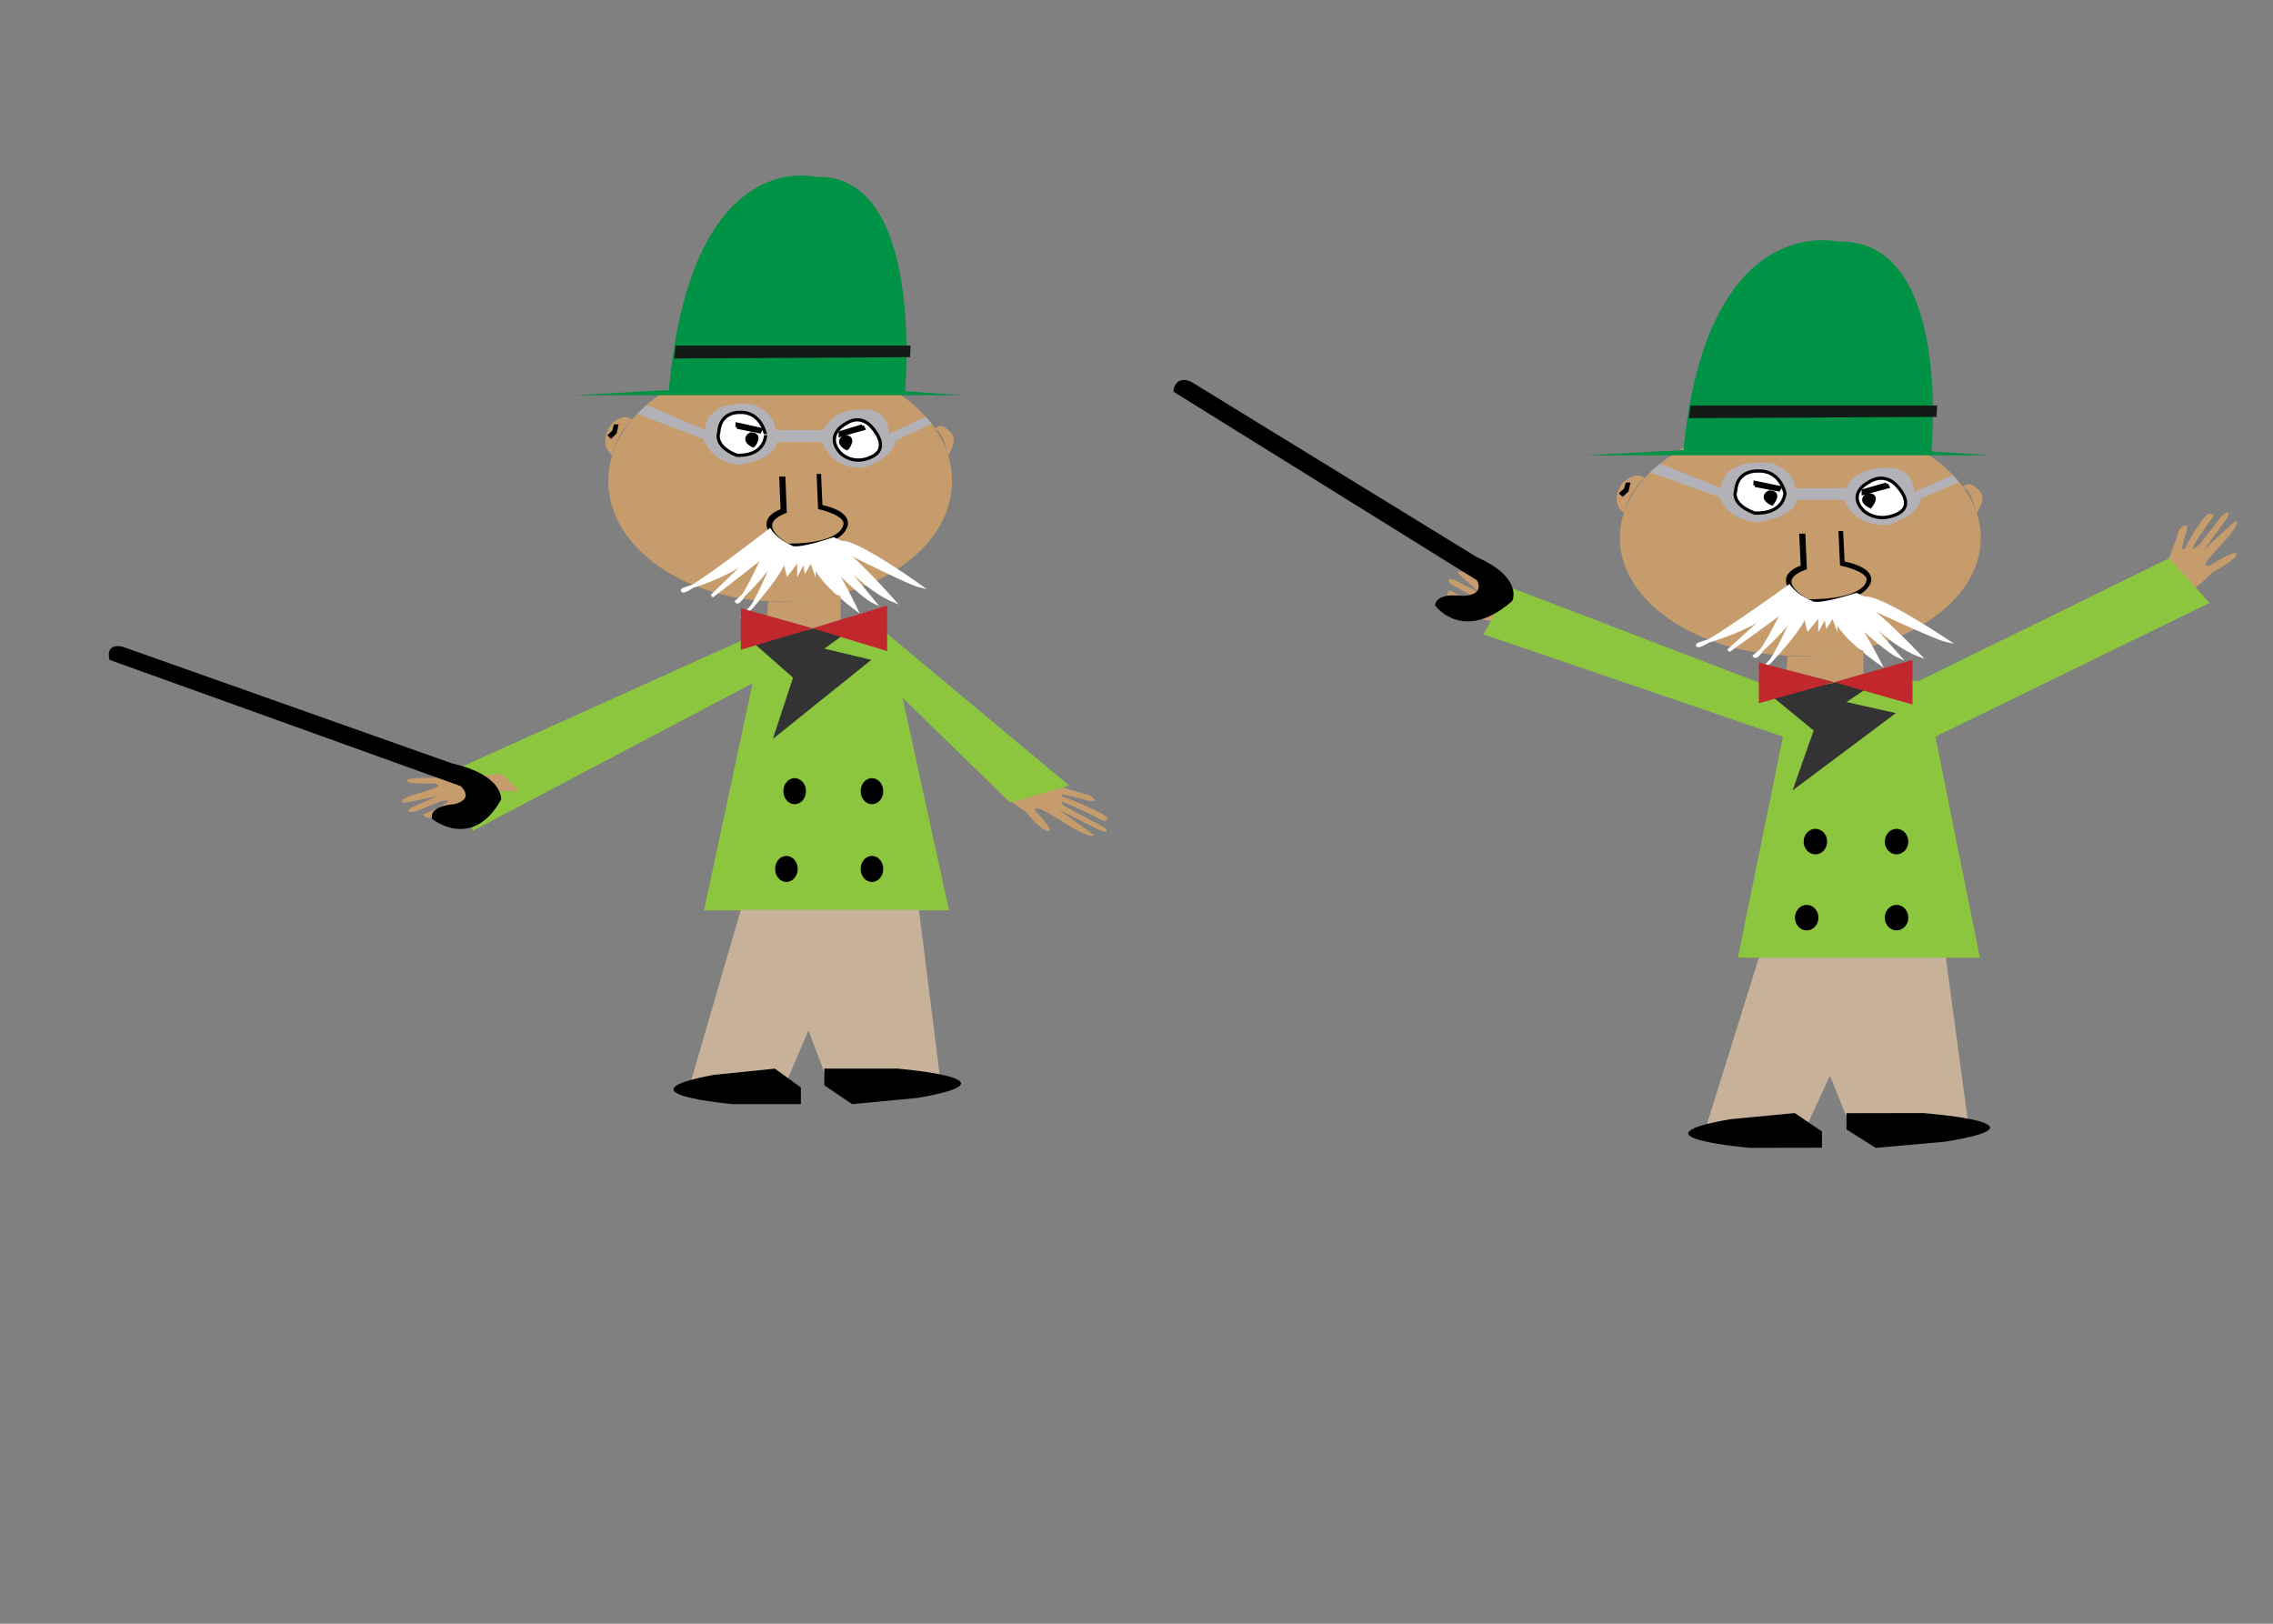 <svg id="Layer_1" data-name="Layer 1" xmlns="http://www.w3.org/2000/svg" width="700" height="500" viewBox="0 0 700 500">
  <rect x="0" y="0" width="700" height="500" fill="#808080" stroke="none"/>
  <defs>
    <style>
      .cls-1 {
        fill: #c69c6d;
      }

      .cls-2 {
        fill: #8cc63f;
      }

      .cls-3 {
        fill: #009245;
      }

      .cls-4 {
        fill: #b2b1b8;
      }

      .cls-5, .cls-8 {
        stroke: #000;
      }

      .cls-5, .cls-6, .cls-8 {
        stroke-miterlimit: 10;
      }

      .cls-6, .cls-8 {
        fill: #fff;
      }

      .cls-6 {
        stroke: #fff;
      }

      .cls-7 {
        fill: #141a16;
      }

      .cls-9 {
        fill: #c7b299;
      }

      .cls-10 {
        fill: #333;
      }

      .cls-11 {
        fill: #c1272d;
      }
    </style>
  </defs>
  <title>Artboard 5</title>
  <path class="cls-1" d="M306.62,230.49s4.17,4.36,5.73,7.37c0,0,22.64,7.13,23.07,6.95,0,0,4.07,2.35-.26,1.74,0,0-8.1-2.27-8.16-1.84l-.07.44s16.37,6.12,13.8,7.21c0,0,.59,1.39-3.11-.72,0,0-9.73-4.86-10.95-4.74a7,7,0,0,0,1.39,1.45L340,254.73s2.85,2.47-1.72.73l-12.33-6.2s12,8.38,10.85,8.06c0,0-1,1.24-10.15-4.68,0,0-6.62-4.13-7.48-3.77l-.49.62s5.92,6.07,4.27,6.36c0,0-1.71.73-7.15-5.95,0,0-8.8-5.66-8.47-7.85l.13-.87-7.81-6.9Z"/>
  <polygon class="cls-2" points="292.25 280.32 216.82 280.32 231.76 210.4 145.59 255.84 141.4 236.46 228.48 197.19 273.21 194.89 276.88 209.94 292.25 280.32"/>
  <path class="cls-1" d="M160.07,243.59a73.85,73.85,0,0,1-10-.38s-9,8.61-8.74,8.91c0,0-3.12,1.06-2.44-.93,0,0,2.84-3.2,2.23-3.44l-.61-.23s-7.86,5.77-9.5,3.92c0,0-1.9-.32.88-1.3,0,0,6.38-2.87,6.17-3.56a9.27,9.27,0,0,0-2,.06L127.64,250s-3.33.36-1.09-1.24l8.14-3.62s-11.2,2.45-10.79,2c0,0-1.77-1.08,6.1-3.17,0,0,5.5-1.58,4.95-2.19l-.88-.55s-8.21.33-8.69-.67c0,0-1.09-1.24,8-1,0,0,7.53-2,10.58-.84l1.23.47,9.29-.94Z"/>
  <path class="cls-1" d="M293.19,148.08c0,20.52-23.69,37.15-52.93,37.15s-52.93-16.63-52.93-37.15a27,27,0,0,1,1.17-7.81c5.12-16.76,26.35-29.33,51.76-29.33C269.5,110.94,293.19,127.57,293.19,148.08Z"/>
  <path class="cls-3" d="M177.13,121.7h119l-17.43-1.24s6.38-67.27-27.64-66c0,0-38.26-9.91-45.06,65.62Z"/>
  <path class="cls-4" d="M199.12,124.71l18,7.69s-.42-9.5,14.88-7.84c0,0,6.38,2.06,6.8,7.84h14.88s2.56-7.43,14-6.19c0,0,6,.41,6,7.43l11.46-5.31,1.79,2.16-11.13,5.21s-.42,5.36-9.78,8.25c0,0-9.35,1.24-12.75-7.84h-14s.42,4.95-11.48,7c0,0-8.08,0-11.05-7.84l-20.42-7.85Z"/>
  <path class="cls-5" d="M240.48,147.26l.42,9.9s-11.05,3.3,2.13,11.56c0,0,14.88,0,17.43-6.61,0,0,2.12-4.12-7.66-6.19l-.42-9.49H252l.43,9.91s9.35,2.06,7.65,5.77c0,0-.85,5.78-17.43,5.78,0,0-11.48-6.19-.85-10.32l-.42-10.31Z"/>
  <path class="cls-6" d="M237.06,163.29S212,182.75,210.29,181.93s16.58-3.31,27.21-16.1l-18.28,17.75s15.73-12,16.15-12.8c0,0-7.22,16.1-8.5,14.45,0,0,8.5-7.43,12.33-14.45,0,0-6.38,15.27-8.08,16.51,0,0,10.63-12,10.63-15.68a27.24,27.24,0,0,0,.85,4.95s2.55-3.3,3.4-4.54v3.71l1.7-3.3.43,2.89,1.7-2.89.85,2.48v-2.48s-1.28,4.13,12.75,14.86c0,0-8.5-17.75-10.63-16.51,0,0,11.91,12.38,16.16,14.45l-13.6-16.51S266,181.1,274.91,184.81c0,0-13.18-14.85-17.43-16.51,0,0,22.11,11.15,25.51,12,0,0-19.56-14-23.81-13.2l-2.47-1.17s-11.56,4.06-13.26,2.4C243.45,168.3,239.17,166.53,237.06,163.29Z"/>
  <polygon class="cls-7" points="208.06 106.41 280.42 106.41 280.27 109.98 207.61 110.39 208.06 106.41"/>
  <path class="cls-8" d="M227.72,127s-5.95-.41-6.38,6.19c0,0-1.7,4.13,5.53,7,0,0,8.08.82,8.93-6.19C235.8,134.05,234.52,126.62,227.72,127Z"/>
  <path class="cls-5" d="M231.12,133.64s-3,1.65.85,3.71C232,137.35,235,133.64,231.12,133.64Z"/>
  <path class="cls-8" d="M260,130.75s-5.95,3.3-1.27,8.66c0,0,3.82,4.13,9.77,1.24s0-9.08,0-9.08S265.13,127,260,130.75Z"/>
  <path class="cls-5" d="M260,134.46s-3,1.65.85,3.72C260.88,138.18,263.86,134.46,260,134.46Z"/>
  <path class="cls-1" d="M188.18,130.75s-4.25,5.77.43,9.49a22.27,22.27,0,0,1,6-11S192.43,126.62,188.18,130.75Z"/>
  <polygon class="cls-5" points="189.88 131.16 189.46 133.22 188.18 134.46 187.76 134.05 189.03 132.81 189.46 131.16 189.88 131.16"/>
  <polyline class="cls-9" points="228.15 280.15 212.42 334.22 214.97 334.22 237.88 334.22 241.75 334.22 248.98 317.3 255.35 334.22 289.79 334.22 282.99 280.15 228.15 280.15"/>
  <path d="M276.31,329.06s39.55,3.22,6.42,9L262.42,340l-8.55-5.79v-5.15Z"/>
  <path d="M225.72,340s-36.85-3.22-6-9l18.92-1.93,8,5.79V340Z"/>
  <polyline class="cls-5" points="265.56 131.16 258.76 133.22 258.76 134.05 265.98 131.99 265.56 131.16"/>
  <polyline class="cls-5" points="226.97 131.53 233.95 132.95 234.36 132.23 227.02 130.6 226.97 131.53"/>
  <path class="cls-5" d="M133.54,251.89s11.82,9.44,20.3-5.86c0,0,.44-7.08-14.78-10.48L37.58,199.61s-4.52-1.26-3.4,3.21l108,38.83s5,4.51-2.05,6.46C140.1,248.11,132.8,248.44,133.54,251.89Z"/>
  <path class="cls-1" d="M236.56,185.23l-.31,4.33,14,3.92,8.63-2.63v-7.26l-1.09-.45S243.28,186.05,236.56,185.23Z"/>
  <ellipse class="cls-5" cx="244.73" cy="243.63" rx="2.98" ry="3.51"/>
  <ellipse class="cls-5" cx="268.53" cy="243.63" rx="2.98" ry="3.51"/>
  <ellipse class="cls-5" cx="268.53" cy="267.57" rx="2.98" ry="3.51"/>
  <ellipse class="cls-5" cx="242.18" cy="267.57" rx="2.98" ry="3.51"/>
  <polyline class="cls-10" points="231.76 197.72 244.22 208.67 238.02 227.53 268.32 203.2 253.86 199.73 259.89 195.38 251.79 193.28"/>
  <polygon class="cls-5" points="291.07 133.22 291.07 134.46 292.34 135.29 292.34 134.87 291.49 134.46 291.49 133.22 291.07 133.22"/>
  <polygon class="cls-11" points="228.15 187.29 228.15 200.09 250.25 193.48 228.15 187.29"/>
  <polygon class="cls-11" points="273.21 186.47 273.21 200.5 250.25 193.48 273.21 186.47"/>
  <path class="cls-1" d="M292,140.27s2.87-4.16,1.17-6.63c0,0-2.94-4.11-5.21-1.66C287,133,289.36,129.63,292,140.27Z"/>
  <polyline class="cls-2" points="273.21 195.15 329.26 241.89 311.11 247.17 277.71 214.63"/>
  <path class="cls-1" d="M654.91,185.52a66.71,66.71,0,0,1,9.65-5.07s6.81-17,6.48-17.28c0,0,2.76-3.2,2.53-.06,0,0-2.05,6-1.42,6h.63s6.3-12.42,8.24-10.75c0,0,1.87-.62-.57,2.3,0,0-5.48,7.54-5.14,8.39a9.47,9.47,0,0,0,1.86-1.18l7.33-9.3s3.09-2.36,1.29,1.11l-7,9.58s10.16-9.65,9.87-8.79c0,0,1.91.53-5.16,7.83,0,0-4.91,5.25-4.26,5.81l1,.26s7.75-5,8.41-3.9c0,0,1.3,1.12-7.41,5.88,0,0-6.76,7-9.92,7.08l-1.26,0L661.35,190Z"/>
  <path class="cls-1" d="M467.74,199a31.6,31.6,0,0,1-3.39-6.81s-15-2.87-15.3-2.58c0,0-2.61-1.69.31-2,0,0,5.38.73,5.45.24l.08-.49s-10.76-3.14-8.92-4.89c0,0-.31-1.38,2.07.12,0,0,6.31,3.19,7.15,2.81a4.27,4.27,0,0,0-.85-1.29l-7.69-4.38s-1.77-2.08,1.23-1.17l8,4.09s-7.62-6.55-6.85-6.44c0,0,.76-1.57,6.61,2.9,0,0,4.23,3.08,4.85,2.5l.38-.79s-3.62-5.33-2.47-6c0,0,1.23-1.17,4.46,5,0,0,5.62,4.27,5.24,6.73l-.15,1,4.85,5.83Z"/>
  <polygon class="cls-2" points="535.2 294.89 609.74 294.89 596.03 226.84 680.48 185.64 667.98 171.91 590.99 209.67 541.39 210.08 464.9 180.8 456.87 195.34 549.09 226.84 535.2 294.89"/>
  <path class="cls-1" d="M610,165.65c0,20.08-24.88,36.35-55.57,36.35s-55.57-16.27-55.57-36.35a24.64,24.64,0,0,1,1.23-7.64c5.37-16.41,27.66-28.71,54.34-28.71C585.08,129.3,610,145.58,610,165.65Z"/>
  <path class="cls-4" d="M511.2,142.78l18.87,7.52s-.45-9.29,15.62-7.67c0,0,6.69,2,7.14,7.67h15.62s2.68-7.27,14.73-6.06a6.84,6.84,0,0,1,6.25,7.27l12-5.19,1.88,2.11-11.68,5.1s-.45,5.25-10.27,8.08c0,0-9.81,1.21-13.39-7.67H553.28s.44,4.84-12.06,6.86c0,0-8.48,0-11.6-7.67l-21.44-7.68Z"/>
  <path class="cls-5" d="M554.61,164.84l.45,9.7s-11.6,3.23,2.23,11.3c0,0,15.62,0,18.3-6.46,0,0,2.23-4-8-6.06l-.45-9.28h-.44l.44,9.69s9.82,2,8,5.65c0,0-.9,5.66-18.3,5.66,0,0-12.05-6.06-.9-10.1l-.44-10.1Z"/>
  <path class="cls-6" d="M551,180.53s-26.32,19.05-28.1,18.24,17.4-3.23,28.56-15.75L532.3,200.38s16.51-11.71,17-12.52c0,0-7.59,15.76-8.93,14.14,0,0,8.93-7.27,12.95-14.14,0,0-6.7,14.95-8.48,16.16,0,0,11.15-11.71,11.15-15.35a24.92,24.92,0,0,0,.9,4.85s2.67-3.23,3.57-4.44v3.63l1.78-3.23.45,2.83,1.78-2.83.9,2.42v-2.42s-1.34,4,13.39,14.54c0,0-8.93-17.37-11.16-16.16,0,0,12.5,12.12,17,14.14l-14.28-16.16S581.39,198,590.77,201.6c0,0-13.84-14.54-18.3-16.16,0,0,23.21,10.91,26.78,11.71,0,0-20.53-13.73-25-12.92l-2.59-1.14s-12.14,4-13.92,2.35C557.74,185.44,553.25,183.7,551,180.53Z"/>
  <path class="cls-3" d="M488.11,140.21h125L594.78,139s6.7-65.83-29-64.62c0,0-40.17-9.69-47.31,64.22Z"/>
  <polygon class="cls-7" points="520.59 124.87 596.55 124.87 596.4 128.37 520.11 128.76 520.59 124.87"/>
  <path class="cls-8" d="M541.22,145.05s-6.24-.4-6.69,6.06c0,0-1.79,4,5.8,6.87,0,0,8.48.8,9.38-6.06C549.71,151.92,548.37,144.65,541.22,145.05Z"/>
  <path class="cls-5" d="M544.8,151.51s-3.13,1.62.89,3.64C545.69,155.15,548.81,151.51,544.8,151.51Z"/>
  <path class="cls-8" d="M575.15,148.69s-6.25,3.23-1.34,8.48c0,0,4,4,10.26,1.21s0-8.88,0-8.88S580.5,145.05,575.15,148.69Z"/>
  <path class="cls-5" d="M575.15,152.32S572,153.94,576,156C576,156,579.16,152.32,575.15,152.32Z"/>
  <path class="cls-1" d="M499.72,148.69s-4.47,5.65.44,9.29a21.31,21.31,0,0,1,6.29-10.72S504.18,144.65,499.72,148.69Z"/>
  <polygon class="cls-5" points="501.5 149.09 501.06 151.11 499.72 152.32 499.27 151.92 500.61 150.71 501.06 149.09 501.5 149.09"/>
  <polyline class="cls-9" points="541.67 294.89 525.16 347.8 527.84 347.8 551.9 347.8 555.95 347.8 563.54 331.24 570.24 347.8 606.39 347.8 599.25 294.89 541.67 294.89"/>
  <path d="M592.24,342.75s41.52,3.15,6.73,8.82l-21.32,1.89-9-5.67v-5Z"/>
  <path d="M539.13,353.46s-38.69-3.15-6.28-8.82l19.87-1.89,8.37,5.67v5Z"/>
  <polyline class="cls-5" points="580.95 149.09 573.81 151.11 573.81 151.92 581.39 149.9 580.95 149.09"/>
  <polyline class="cls-5" points="540.44 149.45 547.76 150.85 548.2 150.14 540.49 148.55 540.44 149.45"/>
  <path class="cls-5" d="M442.46,186.26s8.14,11.22,22.82-1.47c0,0,3.27-6.57-10.72-12.8L366.6,118s-4.05-2.08-4.71,2.34l93.34,58s3.25,5.23-4.64,5.66C450.59,184,443.09,182.86,442.46,186.26Z"/>
  <path class="cls-1" d="M550.51,202l-.33,4.24,14.7,3.84,9-2.58v-7.1L572.8,200S557.56,202.81,550.51,202Z"/>
  <ellipse class="cls-5" cx="559.08" cy="259.15" rx="3.12" ry="3.43"/>
  <ellipse class="cls-5" cx="584.07" cy="259.15" rx="3.12" ry="3.43"/>
  <ellipse class="cls-5" cx="584.07" cy="282.57" rx="3.12" ry="3.43"/>
  <ellipse class="cls-5" cx="556.4" cy="282.57" rx="3.12" ry="3.43"/>
  <polyline class="cls-10" points="545.47 214.22 558.54 224.94 552.04 243.4 583.85 219.59 568.67 216.19 574.99 211.94 566.5 209.88"/>
  <polygon class="cls-5" points="607.73 151.11 607.73 152.32 609.07 153.13 609.07 152.73 608.17 152.32 608.17 151.11 607.73 151.11"/>
  <polygon class="cls-11" points="541.67 204.02 541.67 216.54 564.88 210.08 541.67 204.02"/>
  <polygon class="cls-11" points="588.98 203.21 588.98 216.94 564.88 210.08 588.98 203.21"/>
  <path class="cls-1" d="M608.73,158s3-4.07,1.23-6.5c0,0-3.09-4-5.47-1.61C603.46,150.94,605.94,147.59,608.73,158Z"/>
</svg>
